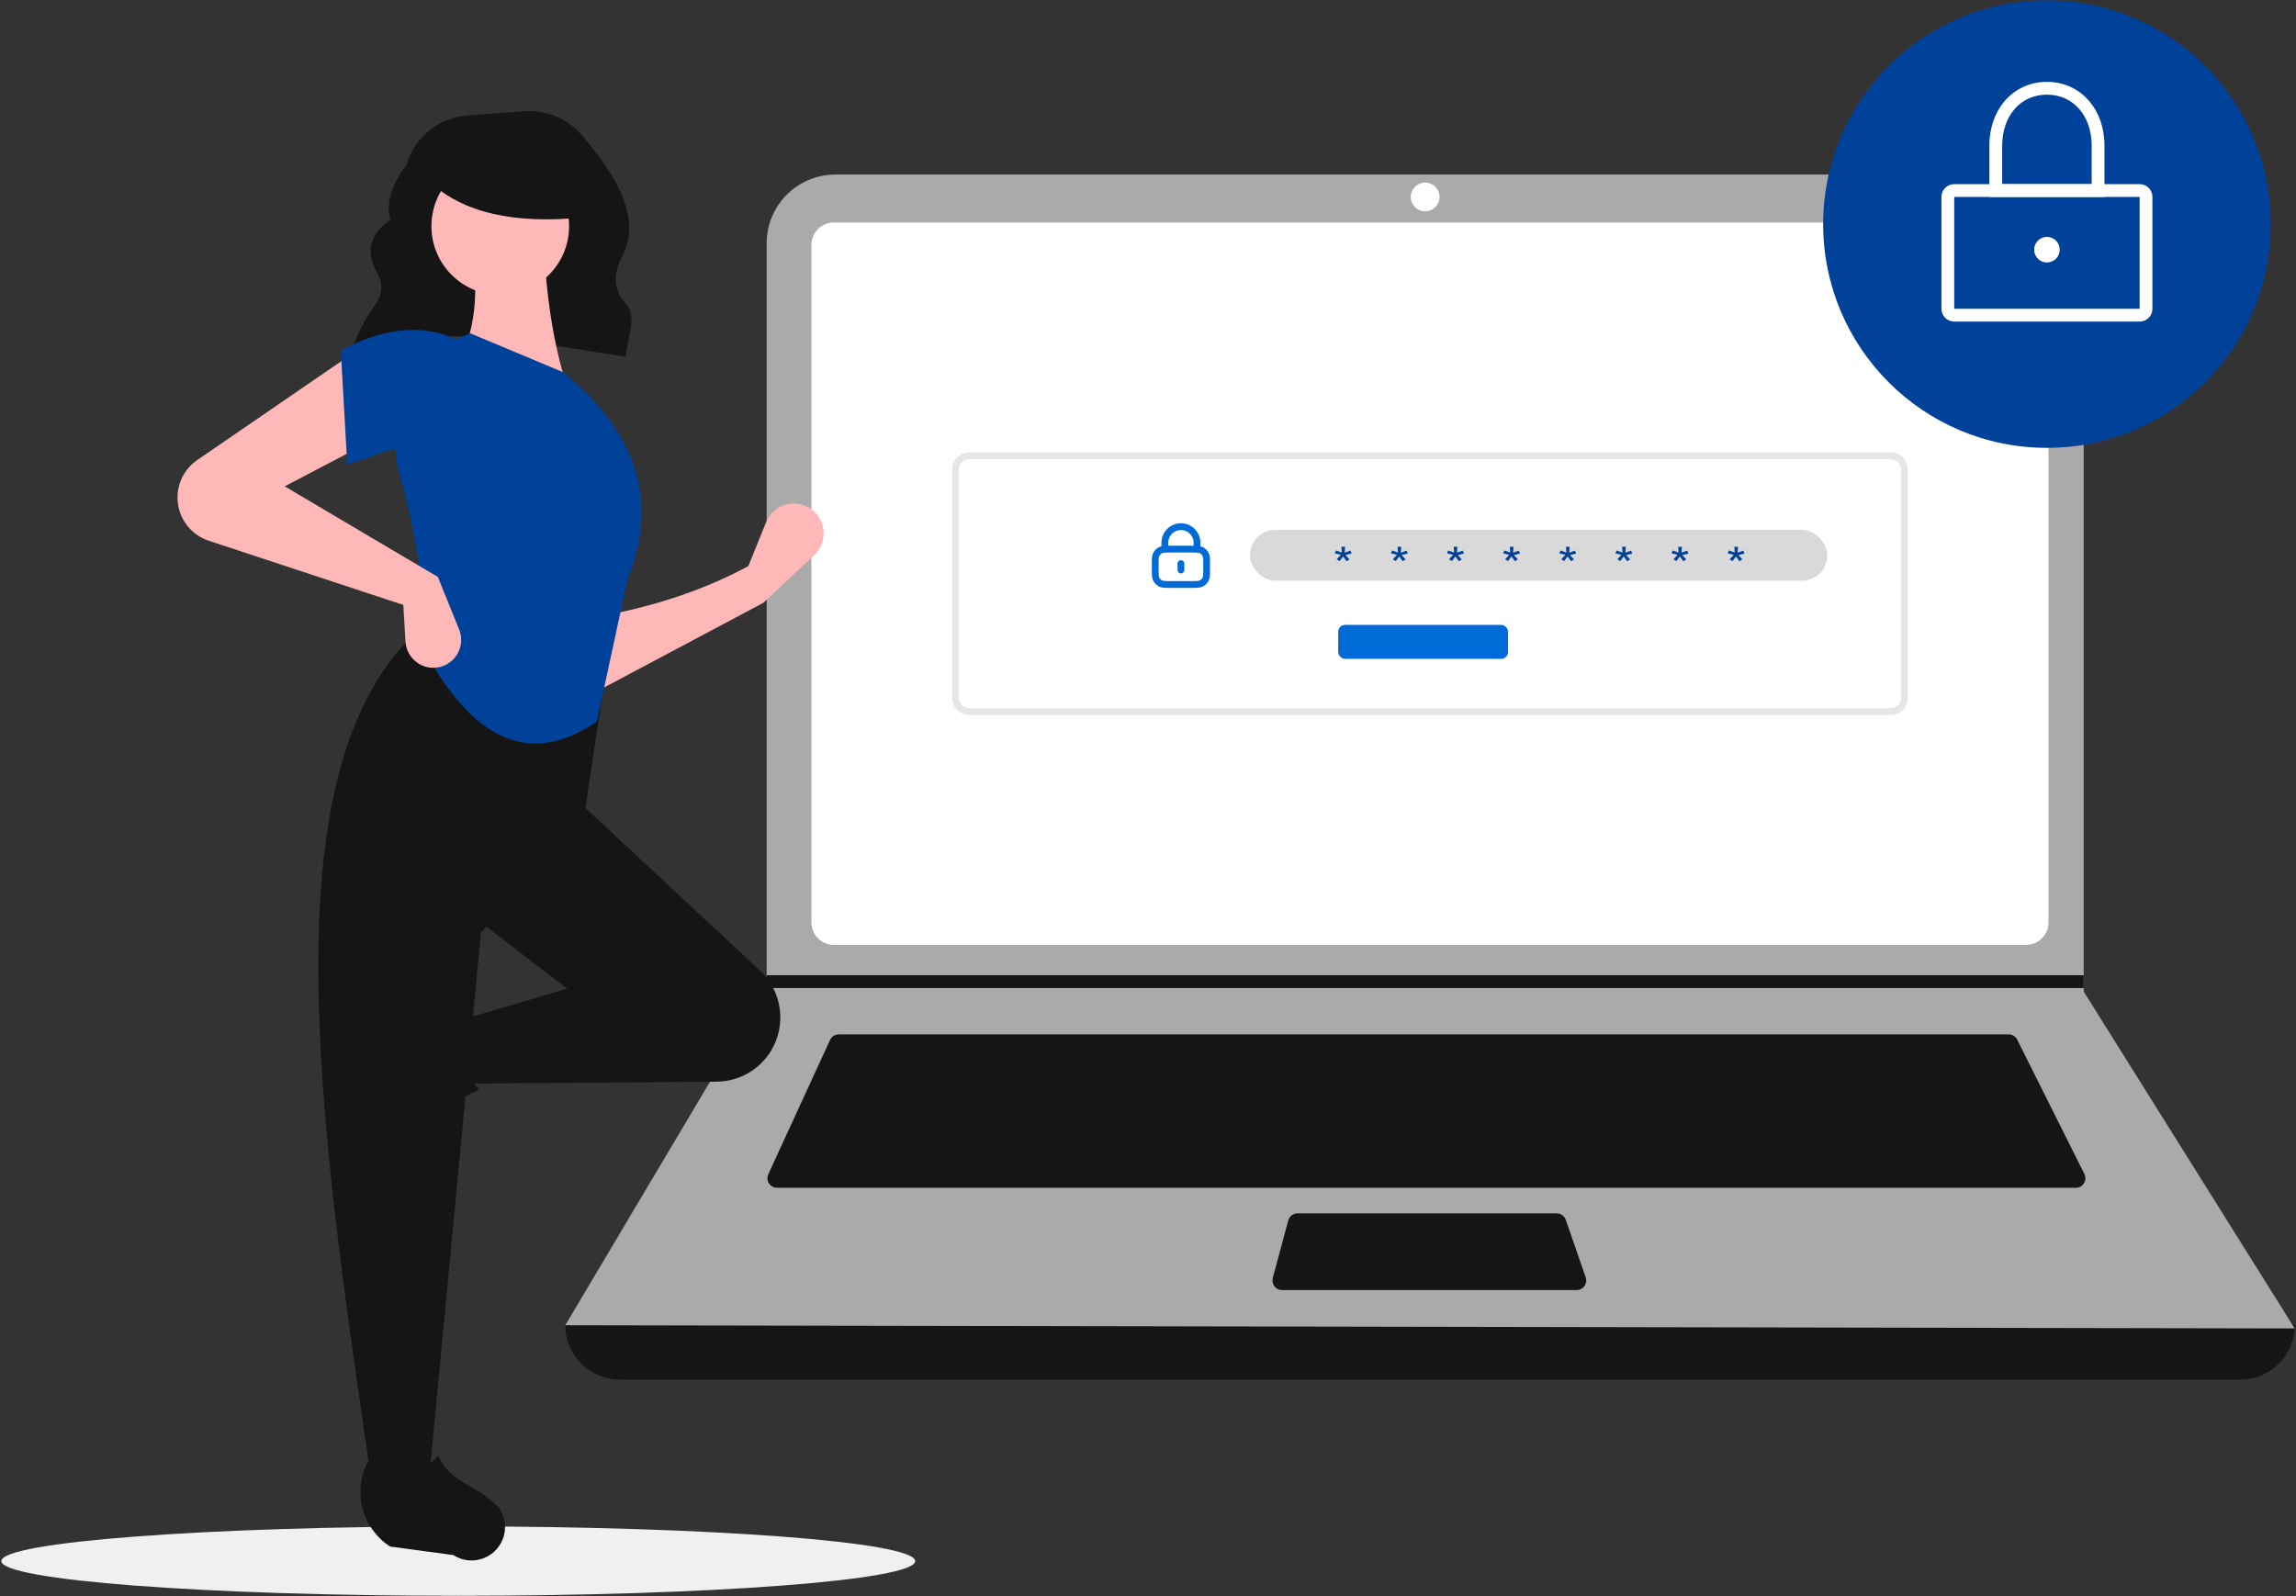 <svg width="676" height="470" viewBox="0 0 676 470" fill="none" xmlns="http://www.w3.org/2000/svg">
<rect x="0" y="0" width="676" height="470" fill="#333333" stroke="none"/>
<g clip-path="url(#clip0_61_771)">
<path d="M134.923 469.893C209.223 469.893 269.456 465.318 269.456 459.675C269.456 454.032 209.223 449.458 134.923 449.458C60.622 449.458 0.39 454.032 0.39 459.675C0.39 465.318 60.622 469.893 134.923 469.893Z" fill="#F0F0F0"/>
<path d="M103.225 104.345C126.637 94.386 155.798 100.696 184.277 105.075C184.542 99.772 187.755 93.318 184.39 89.618C180.302 85.123 180.678 80.4 183.138 75.651C189.429 63.504 180.416 50.58 171.316 39.834C169.265 37.417 166.673 35.518 163.75 34.291C160.827 33.065 157.656 32.544 154.495 32.773L137.638 33.977C133.536 34.27 129.621 35.809 126.417 38.388C123.214 40.966 120.874 44.462 119.711 48.407C115.686 53.881 113.532 59.34 114.888 64.771C108.859 68.891 107.846 73.864 110.556 79.471C112.853 83.001 112.829 86.437 110.451 89.779C107.329 94.038 104.938 98.788 103.375 103.833L103.225 104.345Z" fill="#151515"/>
<path d="M659.61 406.23H182.428C178.184 406.23 174.115 404.544 171.114 401.543C168.113 398.543 166.428 394.473 166.428 390.229C339.406 370.126 509.134 370.126 675.61 390.229C675.61 394.473 673.924 398.543 670.924 401.543C667.923 404.544 663.853 406.23 659.61 406.23Z" fill="#151515"/>
<path d="M675.61 391.17L166.428 390.229L225.44 290.934L225.723 290.463V71.628C225.722 68.972 226.245 66.341 227.262 63.888C228.278 61.434 229.768 59.204 231.646 57.325C233.524 55.447 235.754 53.957 238.208 52.941C240.662 51.925 243.292 51.402 245.949 51.402H593.266C595.922 51.402 598.552 51.925 601.006 52.941C603.46 53.957 605.69 55.447 607.568 57.325C609.446 59.204 610.936 61.434 611.952 63.888C612.969 66.341 613.492 68.972 613.492 71.628V291.969L675.61 391.17Z" fill="#AAAAAA"/>
<path d="M245.487 65.52C243.74 65.522 242.065 66.216 240.83 67.452C239.595 68.687 238.9 70.361 238.898 72.108V271.64C238.9 273.387 239.595 275.061 240.83 276.296C242.065 277.531 243.74 278.226 245.487 278.228H596.55C598.296 278.226 599.971 277.531 601.206 276.296C602.441 275.061 603.136 273.386 603.138 271.64V72.108C603.136 70.361 602.441 68.687 601.206 67.452C599.971 66.217 598.296 65.522 596.55 65.52H245.487Z" fill="white"/>
<path d="M246.959 304.581C246.419 304.582 245.891 304.737 245.436 305.028C244.982 305.32 244.62 305.735 244.393 306.225L226.21 345.754C226.012 346.185 225.925 346.658 225.958 347.13C225.991 347.602 226.142 348.059 226.397 348.458C226.653 348.856 227.004 349.184 227.42 349.412C227.835 349.639 228.301 349.758 228.775 349.758H611.165C611.647 349.758 612.12 349.635 612.54 349.401C612.961 349.166 613.314 348.828 613.567 348.419C613.82 348.009 613.964 347.542 613.986 347.061C614.007 346.58 613.906 346.102 613.69 345.672L593.925 306.142C593.692 305.672 593.332 305.277 592.886 305.001C592.44 304.725 591.925 304.58 591.4 304.581H246.959Z" fill="#151515"/>
<path d="M419.606 62.226C421.946 62.226 423.842 60.329 423.842 57.99C423.842 55.651 421.946 53.755 419.606 53.755C417.267 53.755 415.371 55.651 415.371 57.99C415.371 60.329 417.267 62.226 419.606 62.226Z" fill="white"/>
<path d="M382.021 357.288C381.401 357.288 380.797 357.493 380.305 357.871C379.812 358.248 379.457 358.778 379.295 359.377L374.734 376.318C374.621 376.737 374.606 377.175 374.69 377.601C374.774 378.026 374.955 378.426 375.219 378.77C375.483 379.114 375.822 379.393 376.21 379.585C376.599 379.776 377.027 379.876 377.46 379.876H464.203C464.653 379.876 465.097 379.768 465.497 379.562C465.897 379.356 466.242 379.057 466.503 378.69C466.764 378.323 466.934 377.9 466.998 377.454C467.062 377.008 467.018 376.554 466.871 376.129L461.007 359.187C460.814 358.633 460.454 358.152 459.976 357.811C459.498 357.471 458.925 357.288 458.338 357.288H382.021Z" fill="#151515"/>
<path d="M613.491 287.169V290.934H225.439L225.731 290.464V287.169H613.491Z" fill="#151515"/>
<path d="M602.667 131.873C639.054 131.873 668.55 102.377 668.55 65.99C668.55 29.604 639.054 0.107 602.667 0.107C566.281 0.107 536.784 29.604 536.784 65.99C536.784 102.377 566.281 131.873 602.667 131.873Z" fill="#00429A"/>
<path d="M629.962 94.696H575.373C574.375 94.695 573.418 94.299 572.712 93.593C572.006 92.887 571.609 91.93 571.608 90.932V57.99C571.609 56.992 572.006 56.035 572.712 55.329C573.418 54.623 574.375 54.226 575.373 54.225H629.962C630.96 54.226 631.917 54.623 632.623 55.329C633.329 56.035 633.726 56.992 633.727 57.99V90.932C633.726 91.93 633.329 92.887 632.623 93.593C631.917 94.299 630.96 94.695 629.962 94.696ZM575.373 57.99V90.932H629.965L629.962 57.99L575.373 57.99Z" fill="white"/>
<path d="M619.609 57.99H585.727V42.931C585.727 32.024 592.852 24.107 602.668 24.107C612.484 24.107 619.609 32.024 619.609 42.931L619.609 57.99ZM589.491 54.225H615.845V42.931C615.845 34.065 610.426 27.872 602.668 27.872C594.91 27.872 589.491 34.065 589.491 42.931L589.491 54.225Z" fill="white"/>
<path d="M602.668 77.285C604.747 77.285 606.433 75.599 606.433 73.52C606.433 71.441 604.747 69.755 602.668 69.755C600.589 69.755 598.903 71.441 598.903 73.52C598.903 75.599 600.589 77.285 602.668 77.285Z" fill="white"/>
<path d="M556.675 210.549H285.361C284.029 210.547 282.752 210.017 281.81 209.076C280.868 208.134 280.338 206.857 280.337 205.525V138.223C280.338 136.891 280.868 135.614 281.81 134.672C282.752 133.73 284.029 133.2 285.361 133.199H556.675C558.007 133.2 559.284 133.73 560.226 134.672C561.168 135.614 561.698 136.891 561.7 138.223V205.525C561.698 206.857 561.168 208.134 560.226 209.076C559.284 210.017 558.007 210.547 556.675 210.549ZM285.361 135.208C284.562 135.209 283.796 135.527 283.231 136.092C282.665 136.658 282.348 137.424 282.347 138.223V205.525C282.348 206.324 282.665 207.09 283.231 207.655C283.796 208.22 284.562 208.538 285.361 208.539H556.675C557.474 208.538 558.241 208.22 558.806 207.655C559.371 207.09 559.689 206.324 559.69 205.525V138.223C559.689 137.424 559.371 136.658 558.806 136.092C558.241 135.527 557.474 135.209 556.675 135.208L285.361 135.208Z" fill="#E6E6E6"/>
<path d="M224.772 177.493L174.617 204.158L173.982 181.938C190.352 179.205 205.927 174.447 220.328 166.701L225.573 153.741C226.145 152.329 227.074 151.09 228.269 150.145C229.464 149.2 230.884 148.583 232.39 148.353C233.896 148.123 235.436 148.288 236.859 148.833C238.282 149.378 239.538 150.284 240.505 151.461C241.92 153.183 242.627 155.379 242.483 157.603C242.34 159.828 241.356 161.914 239.732 163.44L224.772 177.493Z" fill="#FFB8B8"/>
<path d="M102.225 331.444C101.859 330.102 101.781 328.698 101.997 327.324C102.213 325.95 102.717 324.637 103.476 323.472L114.494 306.563C117.099 302.564 121.098 299.675 125.713 298.458C130.329 297.24 135.232 297.78 139.472 299.974C134.841 307.855 135.487 314.769 141.071 320.778C132.402 325.01 124.391 330.472 117.284 336.995C115.986 337.879 114.497 338.441 112.938 338.633C111.38 338.825 109.798 338.642 108.325 338.099C106.851 337.556 105.529 336.668 104.468 335.511C103.407 334.353 102.638 332.959 102.225 331.444Z" fill="#151515"/>
<path d="M227.057 309.336C225.389 312.115 223.036 314.418 220.222 316.026C217.408 317.633 214.229 318.49 210.988 318.514L137.795 319.069L134.621 300.658L166.999 291.135L139.7 270.184L169.539 235.266L223.735 285.78C226.903 288.732 228.961 292.682 229.565 296.97C230.17 301.258 229.284 305.623 227.057 309.336Z" fill="#151515"/>
<path d="M126.368 435.25H109.226C93.836 329.754 78.17 223.963 124.463 184.477L179.062 193.365L172.078 239.71L141.604 274.628L126.368 435.25Z" fill="#151515"/>
<path d="M141.435 459.148C140.094 459.514 138.689 459.591 137.315 459.376C135.941 459.16 134.628 458.656 133.463 457.897L114.851 455.395C110.852 452.79 107.963 448.791 106.745 444.176C105.527 439.561 106.067 434.657 108.26 430.418C116.142 435.048 123.056 434.402 129.064 428.817C133.31 437.39 140.304 436.867 146.985 444.089C147.869 445.386 148.431 446.876 148.623 448.434C148.815 449.993 148.632 451.574 148.089 453.048C147.547 454.521 146.659 455.843 145.502 456.904C144.345 457.965 142.95 458.735 141.435 459.148Z" fill="#151515"/>
<path d="M166.999 114.007L135.256 106.388C140.528 95.597 140.962 83.589 138.43 70.836L160.016 70.201C160.692 86.06 162.738 100.876 166.999 114.007Z" fill="#FFB8B8"/>
<path d="M175.723 212.481C152.616 228.227 136.288 213.019 123.828 189.556C125.56 175.198 122.756 158.017 117.564 139.347C115.255 131.113 116.117 122.312 119.98 114.682C123.843 107.052 130.427 101.148 138.43 98.135L165.73 109.563C188.91 128.457 193.472 148.924 184.776 170.51L175.723 212.481Z" fill="#00429A"/>
<path d="M109.226 129.878L83.832 143.211L128.907 169.875L135.179 185.346C135.598 186.379 135.802 187.486 135.779 188.6C135.755 189.714 135.506 190.811 135.044 191.825C134.583 192.84 133.92 193.749 133.096 194.499C132.272 195.249 131.303 195.823 130.25 196.186C129.052 196.599 127.776 196.729 126.52 196.566C125.264 196.403 124.062 195.952 123.01 195.247C121.957 194.542 121.082 193.604 120.453 192.504C119.824 191.405 119.458 190.175 119.384 188.911L118.749 178.128L61.459 159.222C59.529 158.585 57.769 157.518 56.312 156.1C54.856 154.682 53.741 152.951 53.053 151.039C52.049 148.251 51.998 145.209 52.907 142.389C53.817 139.569 55.635 137.13 58.079 135.454L104.148 103.849L109.226 129.878Z" fill="#FFB8B8"/>
<path d="M134.621 132.418C124.03 127.777 114.399 132.819 102.242 136.862L100.338 103.214C112.409 96.781 123.917 95.046 134.621 100.04L134.621 132.418Z" fill="#00429A"/>
<path d="M147.29 86.868C158.483 86.868 167.557 77.794 167.557 66.601C167.557 55.408 158.483 46.334 147.29 46.334C136.097 46.334 127.023 55.408 127.023 66.601C127.023 77.794 136.097 86.868 147.29 86.868Z" fill="#FFB8B8"/>
<path d="M171.536 64.044C151.47 66.009 136.18 62.727 126.408 53.383V45.858H169.833L171.536 64.044Z" fill="#151515"/>
<rect x="368" y="156" width="170" height="15" rx="7.5" fill="#D9D9D9"/>
<path d="M393.549 164.701L394.765 163.378L393 162.942L393.333 162.09L395.064 162.691L394.959 161H396.035L395.919 162.725L397.617 162.129L397.944 162.996L396.152 163.432L397.328 164.725L396.457 165.258L395.436 163.843L394.421 165.214L393.549 164.701Z" fill="#00429A"/>
<path d="M410.075 164.701L411.29 163.378L409.526 162.942L409.859 162.09L411.59 162.691L411.485 161H412.561L412.445 162.725L414.143 162.129L414.47 162.996L412.678 163.432L413.854 164.725L412.983 165.258L411.962 163.843L410.946 165.214L410.075 164.701Z" fill="#00429A"/>
<path d="M426.601 164.701L427.816 163.378L426.052 162.942L426.385 162.09L428.116 162.691L428.01 161H429.087L428.971 162.725L430.669 162.129L430.996 162.996L429.204 163.432L430.38 164.725L429.509 165.258L428.488 163.843L427.472 165.214L426.601 164.701Z" fill="#00429A"/>
<path d="M443.127 164.701L444.342 163.378L442.577 162.942L442.91 162.09L444.642 162.691L444.536 161H445.613L445.496 162.725L447.194 162.129L447.522 162.996L445.729 163.432L446.906 164.725L446.035 165.258L445.014 163.843L443.998 165.214L443.127 164.701Z" fill="#00429A"/>
<path d="M459.653 164.701L460.868 163.378L459.103 162.942L459.436 162.09L461.168 162.691L461.062 161H462.139L462.022 162.725L463.72 162.129L464.048 162.996L462.255 163.432L463.432 164.725L462.56 165.258L461.539 163.843L460.524 165.214L459.653 164.701Z" fill="#00429A"/>
<path d="M476.178 164.701L477.394 163.378L475.629 162.942L475.962 162.09L477.693 162.691L477.588 161H478.664L478.548 162.725L480.246 162.129L480.573 162.996L478.781 163.432L479.957 164.725L479.086 165.258L478.065 163.843L477.05 165.214L476.178 164.701Z" fill="#00429A"/>
<path d="M492.704 164.701L493.919 163.378L492.155 162.942L492.488 162.09L494.219 162.691L494.114 161H495.19L495.074 162.725L496.772 162.129L497.099 162.996L495.307 163.432L496.483 164.725L495.612 165.258L494.591 163.843L493.575 165.214L492.704 164.701Z" fill="#00429A"/>
<path d="M509.23 164.701L510.445 163.378L508.681 162.942L509.014 162.09L510.745 162.691L510.639 161H511.716L511.6 162.725L513.298 162.129L513.625 162.996L511.833 163.432L513.009 164.725L512.138 165.258L511.117 163.843L510.101 165.214L509.23 164.701Z" fill="#00429A"/>
<path d="M347.697 165.956V167.848M342.966 161.726C343.412 161.698 343.962 161.698 344.669 161.698H350.724C351.431 161.698 351.981 161.698 352.427 161.726M342.966 161.726C342.41 161.759 342.015 161.836 341.678 162.008C341.144 162.28 340.709 162.714 340.437 163.248C340.128 163.855 340.128 164.65 340.128 166.239V167.564C340.128 169.154 340.128 169.948 340.437 170.556C340.709 171.09 341.144 171.524 341.678 171.796C342.285 172.105 343.08 172.105 344.669 172.105H350.724C352.314 172.105 353.108 172.105 353.716 171.796C354.25 171.524 354.684 171.09 354.956 170.556C355.265 169.948 355.265 169.154 355.265 167.564V166.239C355.265 164.65 355.265 163.855 354.956 163.248C354.684 162.714 354.25 162.28 353.716 162.008C353.378 161.836 352.984 161.759 352.427 161.726M342.966 161.726V159.806C342.966 157.194 345.084 155.076 347.697 155.076C350.309 155.076 352.427 157.194 352.427 159.806V161.726" stroke="#006BD6" stroke-width="2" stroke-linecap="round" stroke-linejoin="round"/>
<rect x="394" y="184" width="50" height="10" rx="2" fill="#006BD6"/>
</g>
<defs>
<clipPath id="clip0_61_771">
<rect width="675.22" height="469.786" fill="white" transform="translate(0.39 0.107)"/>
</clipPath>
</defs>
</svg>
